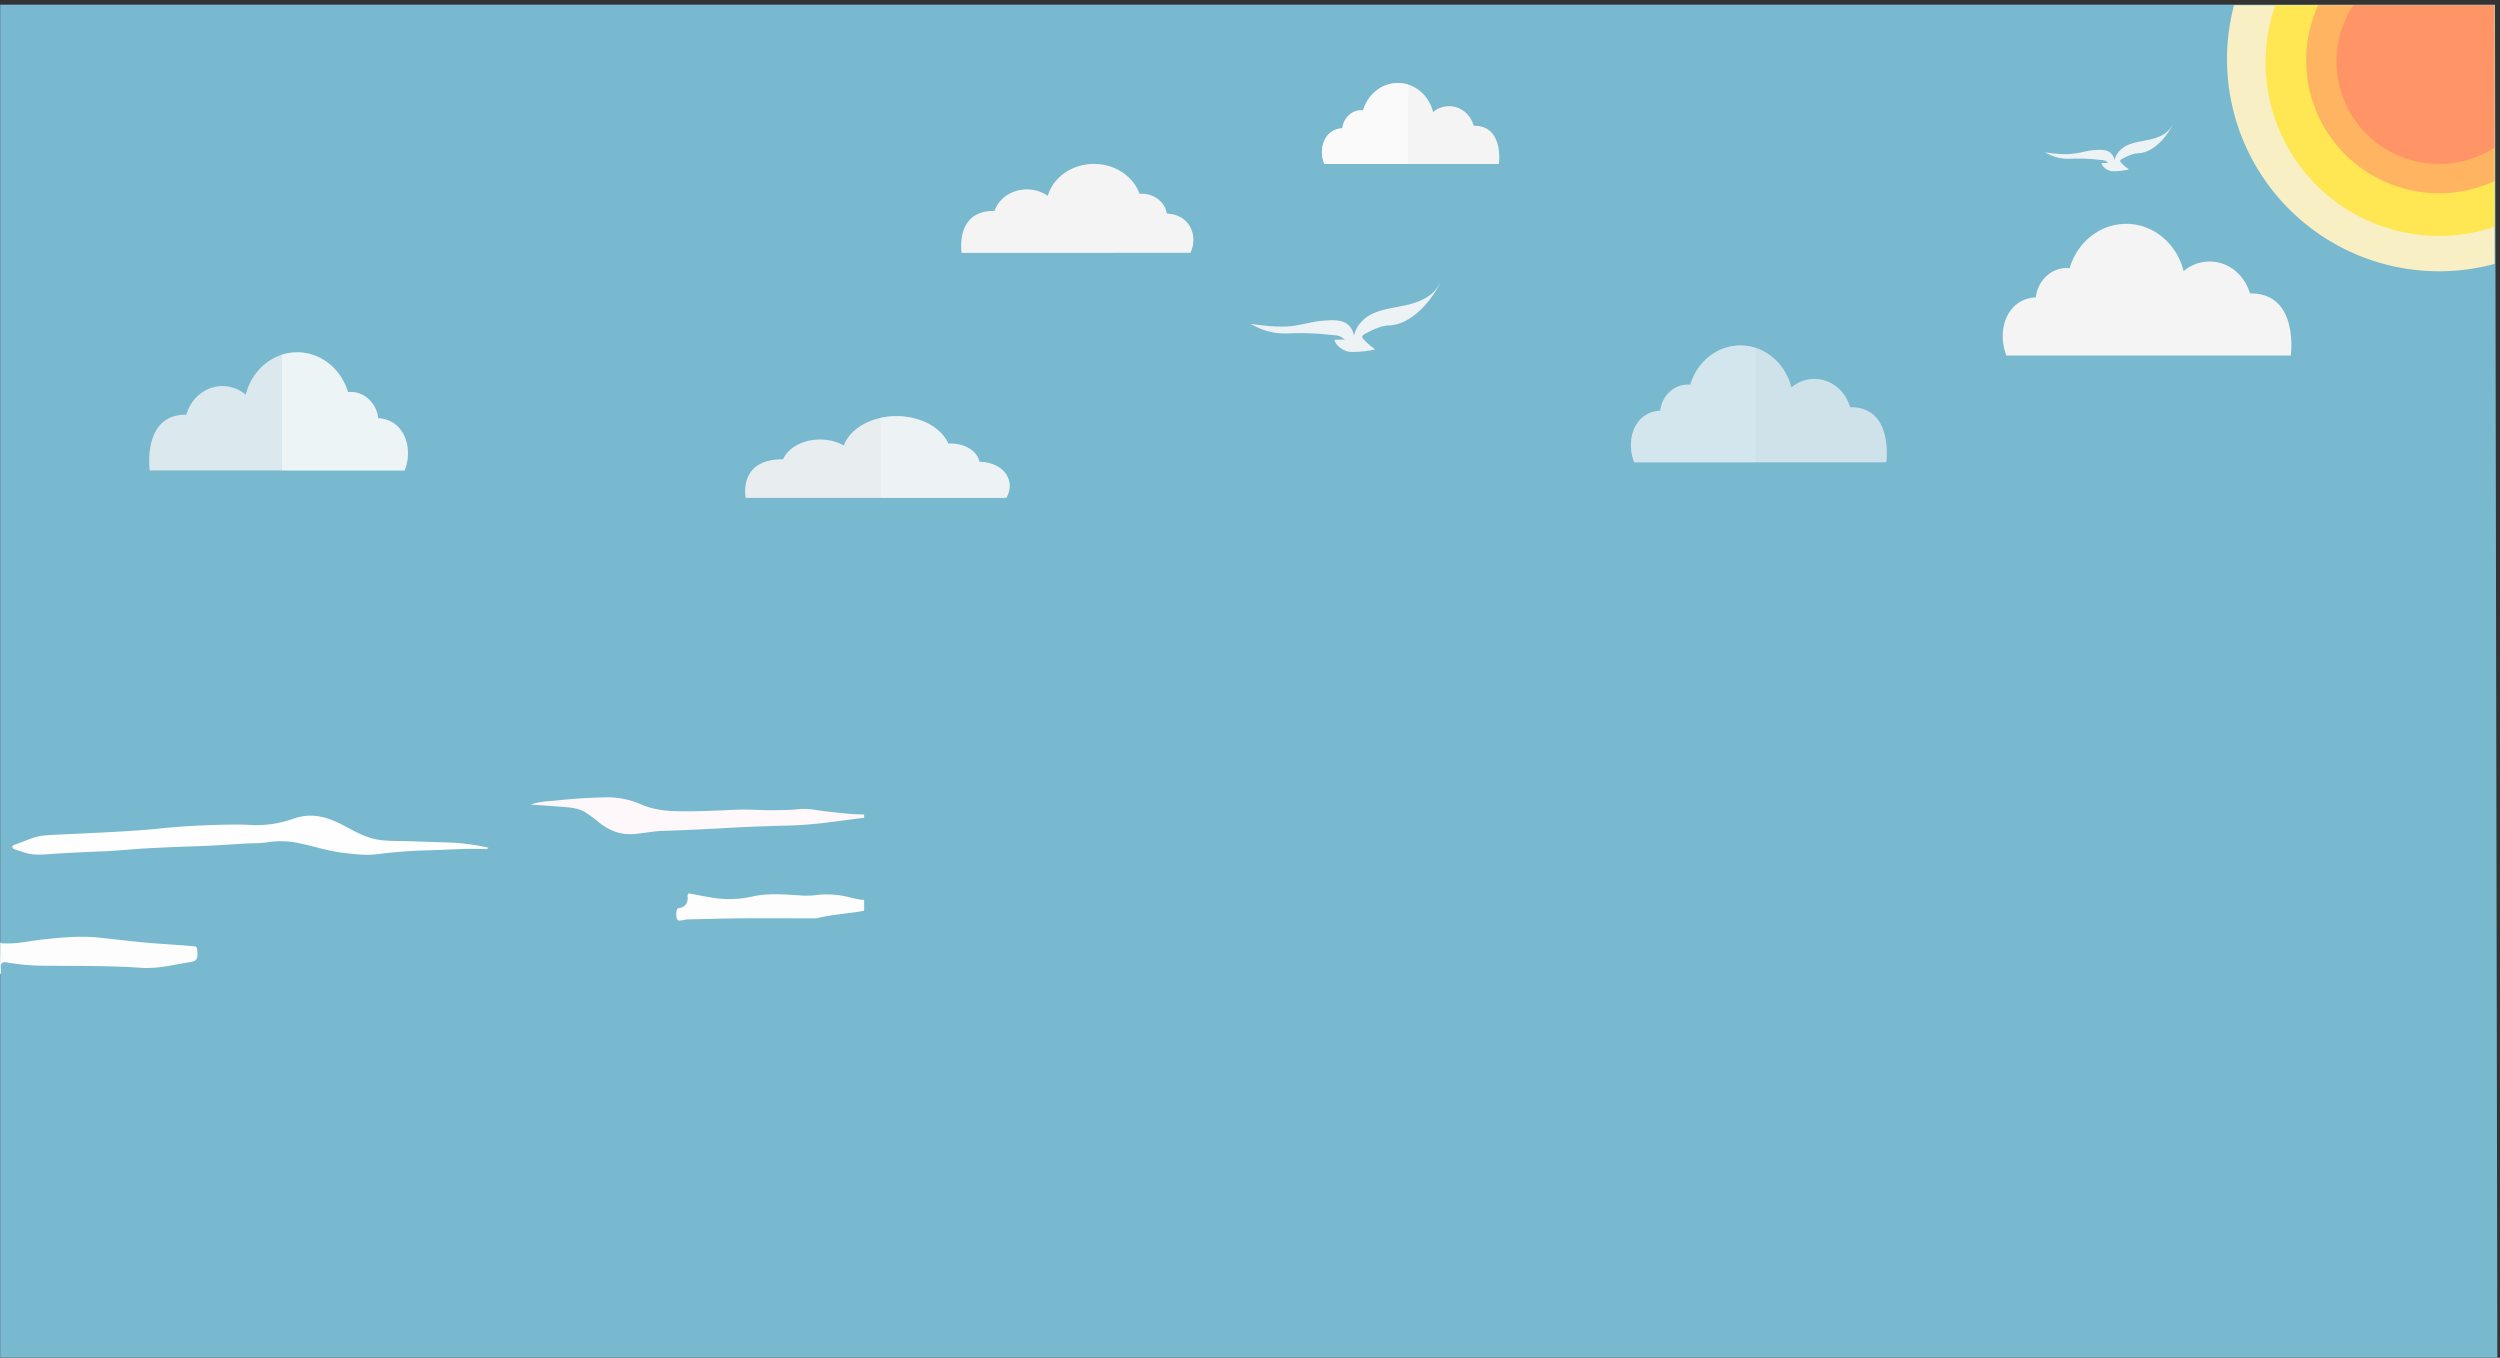 <svg id="Layer_1" data-name="Layer 1" xmlns="http://www.w3.org/2000/svg" xmlns:xlink="http://www.w3.org/1999/xlink" viewBox="0 0 1440.06 782.08"><rect x="0" y="0" width="1440.06" height="782.08" fill="#333333" stroke="none"/><defs><style>.cls-1{fill:none;}.cls-2{opacity:0.8;}.cls-3{fill:#8bdbf7;}.cls-4{fill:#f4f4f4;}.cls-5{opacity:0.9;}.cls-6{fill:#fff;opacity:0.5;}.cls-7{opacity:0.7;}.cls-8{fill:#fefdfd;}.cls-9{fill:#fef8fa;}.cls-10{fill:#fefefe;}.cls-11{fill:#edf2f4;}.cls-12{clip-path:url(#clip-path);}.cls-13{fill:#f9efc4;}.cls-14{fill:#ffe653;}.cls-15{fill:#ffb461;}.cls-16{fill:#ff9567;}</style><clipPath id="clip-path" transform="translate(-1.46 2.7)"><polyline class="cls-1" points="2.56 778.38 2.56 0.3 1438.17 0.3 1439.53 778.38"/></clipPath></defs><title>ete-background</title><g id="Background" class="cls-2"><polyline class="cls-3" points="0.1 782.08 0.1 2.7 1437.18 2.7 1438.54 782.08"/></g><path class="cls-4" d="M1297.46,166.33c-3-10.64-12.27-18.38-23.2-18.38a23.14,23.14,0,0,0-15,5.53c-3.87-15.68-17.2-27.24-33.06-27.24-15.26,0-28.19,10.72-32.59,25.52-.53,0-1.06-.08-1.6-.08-9.2,0-16.78,7.38-17.88,16.91-16.48.79-22.73,18.74-16.93,33.51H1321S1326,165.89,1297.46,166.33Z" transform="translate(-1.46 2.7)"/><g class="cls-5"><path class="cls-4" d="M452.55,261.88c2.78-6.59,11.25-11.39,21.27-11.39a27.9,27.9,0,0,1,13.7,3.43c3.55-9.71,15.77-16.87,30.3-16.87,14,0,25.84,6.64,29.87,15.81.49,0,1,0,1.47,0,8.43,0,15.38,4.57,16.4,10.48,15.11.49,20.84,11.6,15.52,20.75H431S426.38,261.6,452.55,261.88Z" transform="translate(-1.46 2.7)"/><path class="cls-6" d="M565.56,263.28c-1-5.9-8-10.48-16.4-10.48-.49,0-1,0-1.47,0-4-9.17-15.88-15.81-29.87-15.81a42.54,42.54,0,0,0-9,1v46h72.25C586.39,274.88,580.66,263.77,565.56,263.28Z" transform="translate(-1.46 2.7)"/></g><path class="cls-4" d="M850.41,69.76c-1.86-6.54-7.54-11.3-14.25-11.3a14.22,14.22,0,0,0-9.19,3.4c-2.38-9.64-10.57-16.74-20.31-16.74-9.38,0-17.32,6.59-20,15.68-.32,0-.65,0-1,0-5.65,0-10.31,4.54-11,10.39-10.12.48-14,11.51-10.4,20.59H864.86S867.95,69.5,850.41,69.76Z" transform="translate(-1.46 2.7)"/><path class="cls-6" d="M774.66,71.16c.68-5.86,5.33-10.39,11-10.39.33,0,.66,0,1,0,2.7-9.09,10.64-15.68,20-15.68a19.72,19.72,0,0,1,6,.94V91.74H764.26C760.7,82.67,764.54,71.64,774.66,71.16Z" transform="translate(-1.46 2.7)"/><g class="cls-2"><path class="cls-4" d="M108.8,236.19c2.72-9.55,11-16.49,20.8-16.49a20.75,20.75,0,0,1,13.41,5c3.47-14.07,15.42-24.43,29.65-24.43,13.69,0,25.28,9.62,29.22,22.89.48,0,1-.07,1.44-.07,8.25,0,15.05,6.62,16,15.17,14.78.71,20.38,16.8,15.18,30.05H87.7S83.2,235.8,108.8,236.19Z" transform="translate(-1.46 2.7)"/></g><path class="cls-6" d="M219.35,238.22c-1-8.55-7.79-15.17-16-15.17-.48,0-1,0-1.44.07-3.94-13.27-15.54-22.89-29.22-22.89a28.79,28.79,0,0,0-8.81,1.38v66.66h70.69C239.74,255,234.13,238.93,219.35,238.22Z" transform="translate(-1.46 2.7)"/><path class="cls-4" d="M574.32,118.8c2.44-7.18,9.88-12.41,18.68-12.41a20.87,20.87,0,0,1,12,3.73c3.12-10.59,13.85-18.39,26.61-18.39,12.29,0,22.7,7.24,26.24,17.23.43,0,.85-.05,1.29-.05,7.41,0,13.51,5,14.4,11.42,13.27.53,18.3,12.64,13.63,22.61H555.38S551.34,118.51,574.32,118.8Z" transform="translate(-1.46 2.7)"/><g class="cls-7"><path class="cls-4" d="M1067.16,231.86c-2.69-9.44-10.88-16.3-20.57-16.3a20.53,20.53,0,0,0-13.26,4.91c-3.43-13.91-15.25-24.16-29.32-24.16-13.54,0-25,9.51-28.9,22.64-.47,0-.94-.07-1.42-.07-8.16,0-14.88,6.55-15.86,15-14.61.7-20.16,16.62-15,29.72H1088S1092.47,231.47,1067.16,231.86Z" transform="translate(-1.46 2.7)"/><path class="cls-6" d="M957.83,233.87c1-8.45,7.7-15,15.86-15,.48,0,1,0,1.42.07,3.9-13.13,15.36-22.64,28.9-22.64a28.46,28.46,0,0,1,8.71,1.36v65.92h-69.9C937.67,250.48,943.21,234.57,957.83,233.87Z" transform="translate(-1.46 2.7)"/></g><path class="cls-8" d="M1.46,558.12c.26.08.21.24.47.38v-.24c0-1.25.08-2.5,0-3.73-.16-2.53.95-3.27,3.37-2.87a127.33,127.33,0,0,0,18.56,1.87c19.7.32,39.4-.14,59.08,1.25,9.79.69,19.36-2,29-3.44a5,5,0,0,0,2.25-1c1.2-1.35,1.1-3,.94-4.59,0-1.19.11-2.42-1-3.24-9.95-1-19.94-1.43-29.9-2.35-8.52-.79-17-1.85-25.51-2.75-11.2-1.18-22.25-.09-33.34,1.14-6.86.77-13.6,2.4-20.6,2.18-1.89-.06-2.59.18-3.14-.78" transform="translate(-1.46 2.7)"/><path class="cls-9" d="M499.22,468.34c-14.42,1.8-28.76,4.18-43.37,4.49q-15.8.34-31.62,1.19c-13.63.72-27.25,1.49-40.89,1.88-5.65.16-11.24,1.41-16.9,1.83-7.83.58-14.38-2.12-20.28-7-2.15-1.77-4.42-3.41-6.71-5-4-2.77-8.64-3.25-13.3-3.62-6-.48-12.08-.88-18.92-1.37,4.89-1.72,9.26-1.8,13.5-2.22,9.55-1,19.14-1.72,28.73-1.91a48.36,48.36,0,0,1,20.86,3.87c6.68,3,13.89,3.94,21.17,4.09,11.5.25,23-.38,34.48-.86,7.59-.32,15.07.46,22.6.25,4.24-.11,8.46,0,12.71-.53,5.57-.68,11.11.74,16.64,1.32,7.08.74,14.14,1.73,21.28,1.7Z" transform="translate(-1.46 2.7)"/><path class="cls-8" d="M499.22,521.92c-9,1.66-18.2,2.07-27.12,4.27a11.88,11.88,0,0,1-2.79.09c-13.57,0-27.13-.07-40.7,0-10.23.08-20.46.39-30.69.61-2,0-3.83.93-5.83.6a2.09,2.09,0,0,1-.71-.89c-.51-2.07-.7-4.11.42-6.06,4.4-.51,6.23-3,5.7-7.35a1.56,1.56,0,0,1,.79-1.27c4.57.84,9.11,1.79,13.7,2.5a60,60,0,0,0,22.81-.69c8.71-2,17.49-1.27,26.27-.75a46.16,46.16,0,0,0,9.63,0,53.24,53.24,0,0,1,20,1.14c2.81.63,5.58,1.57,8.53,1.5Z" transform="translate(-1.46 2.7)"/><path class="cls-10" d="M282.83,485.61a2,2,0,0,1-2,.77c-11.51-.44-23,.52-34.5.77a276.84,276.84,0,0,0-27.76,2.21c-6.27.77-12.6,0-18.88-.74-8.87-1-17.34-3.79-26-5.64a49.81,49.81,0,0,0-18.51-.47c-3.56.58-7.22.44-10.82.62-8.88.46-17.74,1.21-26.63,1.51-9.92.33-19.85.7-29.76,1.21-9.49.49-18.93,1.54-28.44,1.89-8.47.31-16.94.77-25.4,1.25-5.66.32-11.28,1.23-16.89-.15-2.5-.61-4.94-1.52-7.39-2.35-.68-.23-1.4-.63-1.25-1.54.09-.55.58-.8,1.1-1,5.68-1.84,11-4.82,17.11-5.37,1.44-.13,2.87-.26,4.32-.33,12.91-.63,25.82-1.18,38.72-1.92,8.14-.47,16.28-1,24.39-1.87,10.6-1.1,21.21-1.68,31.87-2,6.31-.17,12.55-.33,18.87,0a63.35,63.35,0,0,0,25.35-3.5c9.92-3.6,18.68-1.45,27.45,3,6,3,11.68,6.64,18.33,8.36,4.79,1.24,9.69,1.33,14.46,1.41,9.84.17,19.68.6,29.52.88A122.62,122.62,0,0,1,282.83,485.61Z" transform="translate(-1.46 2.7)"/><path class="cls-11" d="M781.39,190.82c1-5.73,5.79-10.6,10.91-12.92,6.23-2.82,13-3.39,19.56-4.93s13.62-4.27,17.53-10.12a29.5,29.5,0,0,0,2-3.5c-2.22,5.46-13.55,24.17-29.23,25.38-4.7,0-9.58,2.27-13.63,4.44-.67.36-2.74,1.29-2.38,2.41a8.25,8.25,0,0,0,1.47,1.91,32.08,32.08,0,0,0,4.86,4.17c.36.28.7.63,1,.92a57.89,57.89,0,0,1-13.9,1.42c-3.53,0-8.73-3.26-9.41-7l6.43-.1c-1,0-1.61-.92-2.4-1.4-2.11-1.25-4.92-1.1-7.28-1.4a140.16,140.16,0,0,0-18.37-.87q-2.7,0-5.4.12a36.8,36.8,0,0,1-17-3.32c-1.53-.69-3-1.45-4.53-2.24a7.94,7.94,0,0,0,2.2.32c1.93.28,3.87.52,5.81.72a84.8,84.8,0,0,0,13.61.51c4.46-.27,8.8-1.36,13.16-2.25A58.27,58.27,0,0,1,764,182c4.72-.33,11-.88,14.58,2.9A10.74,10.74,0,0,1,781.39,190.82Z" transform="translate(-1.46 2.7)"/><g class="cls-12"><path class="cls-13" d="M1441.53-2.7c-11.94.06-23.88.22-35.81.36-38.59.46-77.15.14-115.74.09a5.6,5.6,0,0,1-.95-.08,122.16,122.16,0,0,0,152.5,150.74Z" transform="translate(-1.46 2.7)"/></g><g class="cls-12"><path class="cls-14" d="M1441.53-2.7c-11.94.06-23.88.22-35.81.36-30.92.37-61.81.24-92.72.15a99.92,99.92,0,0,0,93.37,135.38,99.55,99.55,0,0,0,35.17-6.39Z" transform="translate(-1.46 2.7)"/></g><g class="cls-12"><path class="cls-15" d="M1441.53-2.7c-11.94.06-23.88.22-35.81.36-22.6.27-45.19.27-67.78.21a76.5,76.5,0,0,0,68.43,110.73,76.13,76.13,0,0,0,35.17-8.56Z" transform="translate(-1.46 2.7)"/></g><g class="cls-12"><path class="cls-16" d="M1441.53-2.69c-11.94.06-23.88.2-35.81.35q-23.52.28-47,.24a59,59,0,0,0,47.68,93.84,58.69,58.69,0,0,0,35.17-11.65Z" transform="translate(-1.46 2.7)"/></g><path class="cls-11" d="M1219.5,89.68c.64-3.87,3.91-7.16,7.36-8.72,4.2-1.91,8.76-2.29,13.2-3.33s9.19-2.89,11.83-6.83a19.92,19.92,0,0,0,1.38-2.36c-1.5,3.69-9.15,16.32-19.73,17.13-3.17,0-6.47,1.54-9.2,3-.45.24-1.85.87-1.6,1.63a5.57,5.57,0,0,0,1,1.29A21.65,21.65,0,0,0,1227,94.3c.24.19.47.42.7.62a39.07,39.07,0,0,1-9.38,1c-2.39,0-5.89-2.2-6.35-4.71l4.34-.07c-.67,0-1.08-.62-1.62-.94-1.42-.85-3.32-.74-4.91-.94a94.62,94.62,0,0,0-12.4-.59q-1.82,0-3.64.08a24.84,24.84,0,0,1-11.47-2.24c-1-.47-2.05-1-3.06-1.51a5.37,5.37,0,0,0,1.49.22c1.3.19,2.61.35,3.92.49a57.22,57.22,0,0,0,9.19.34,64.28,64.28,0,0,0,8.89-1.52,39.37,39.37,0,0,1,5.06-.75c3.18-.22,7.41-.59,9.84,2A7.25,7.25,0,0,1,1219.5,89.68Z" transform="translate(-1.46 2.7)"/></svg>